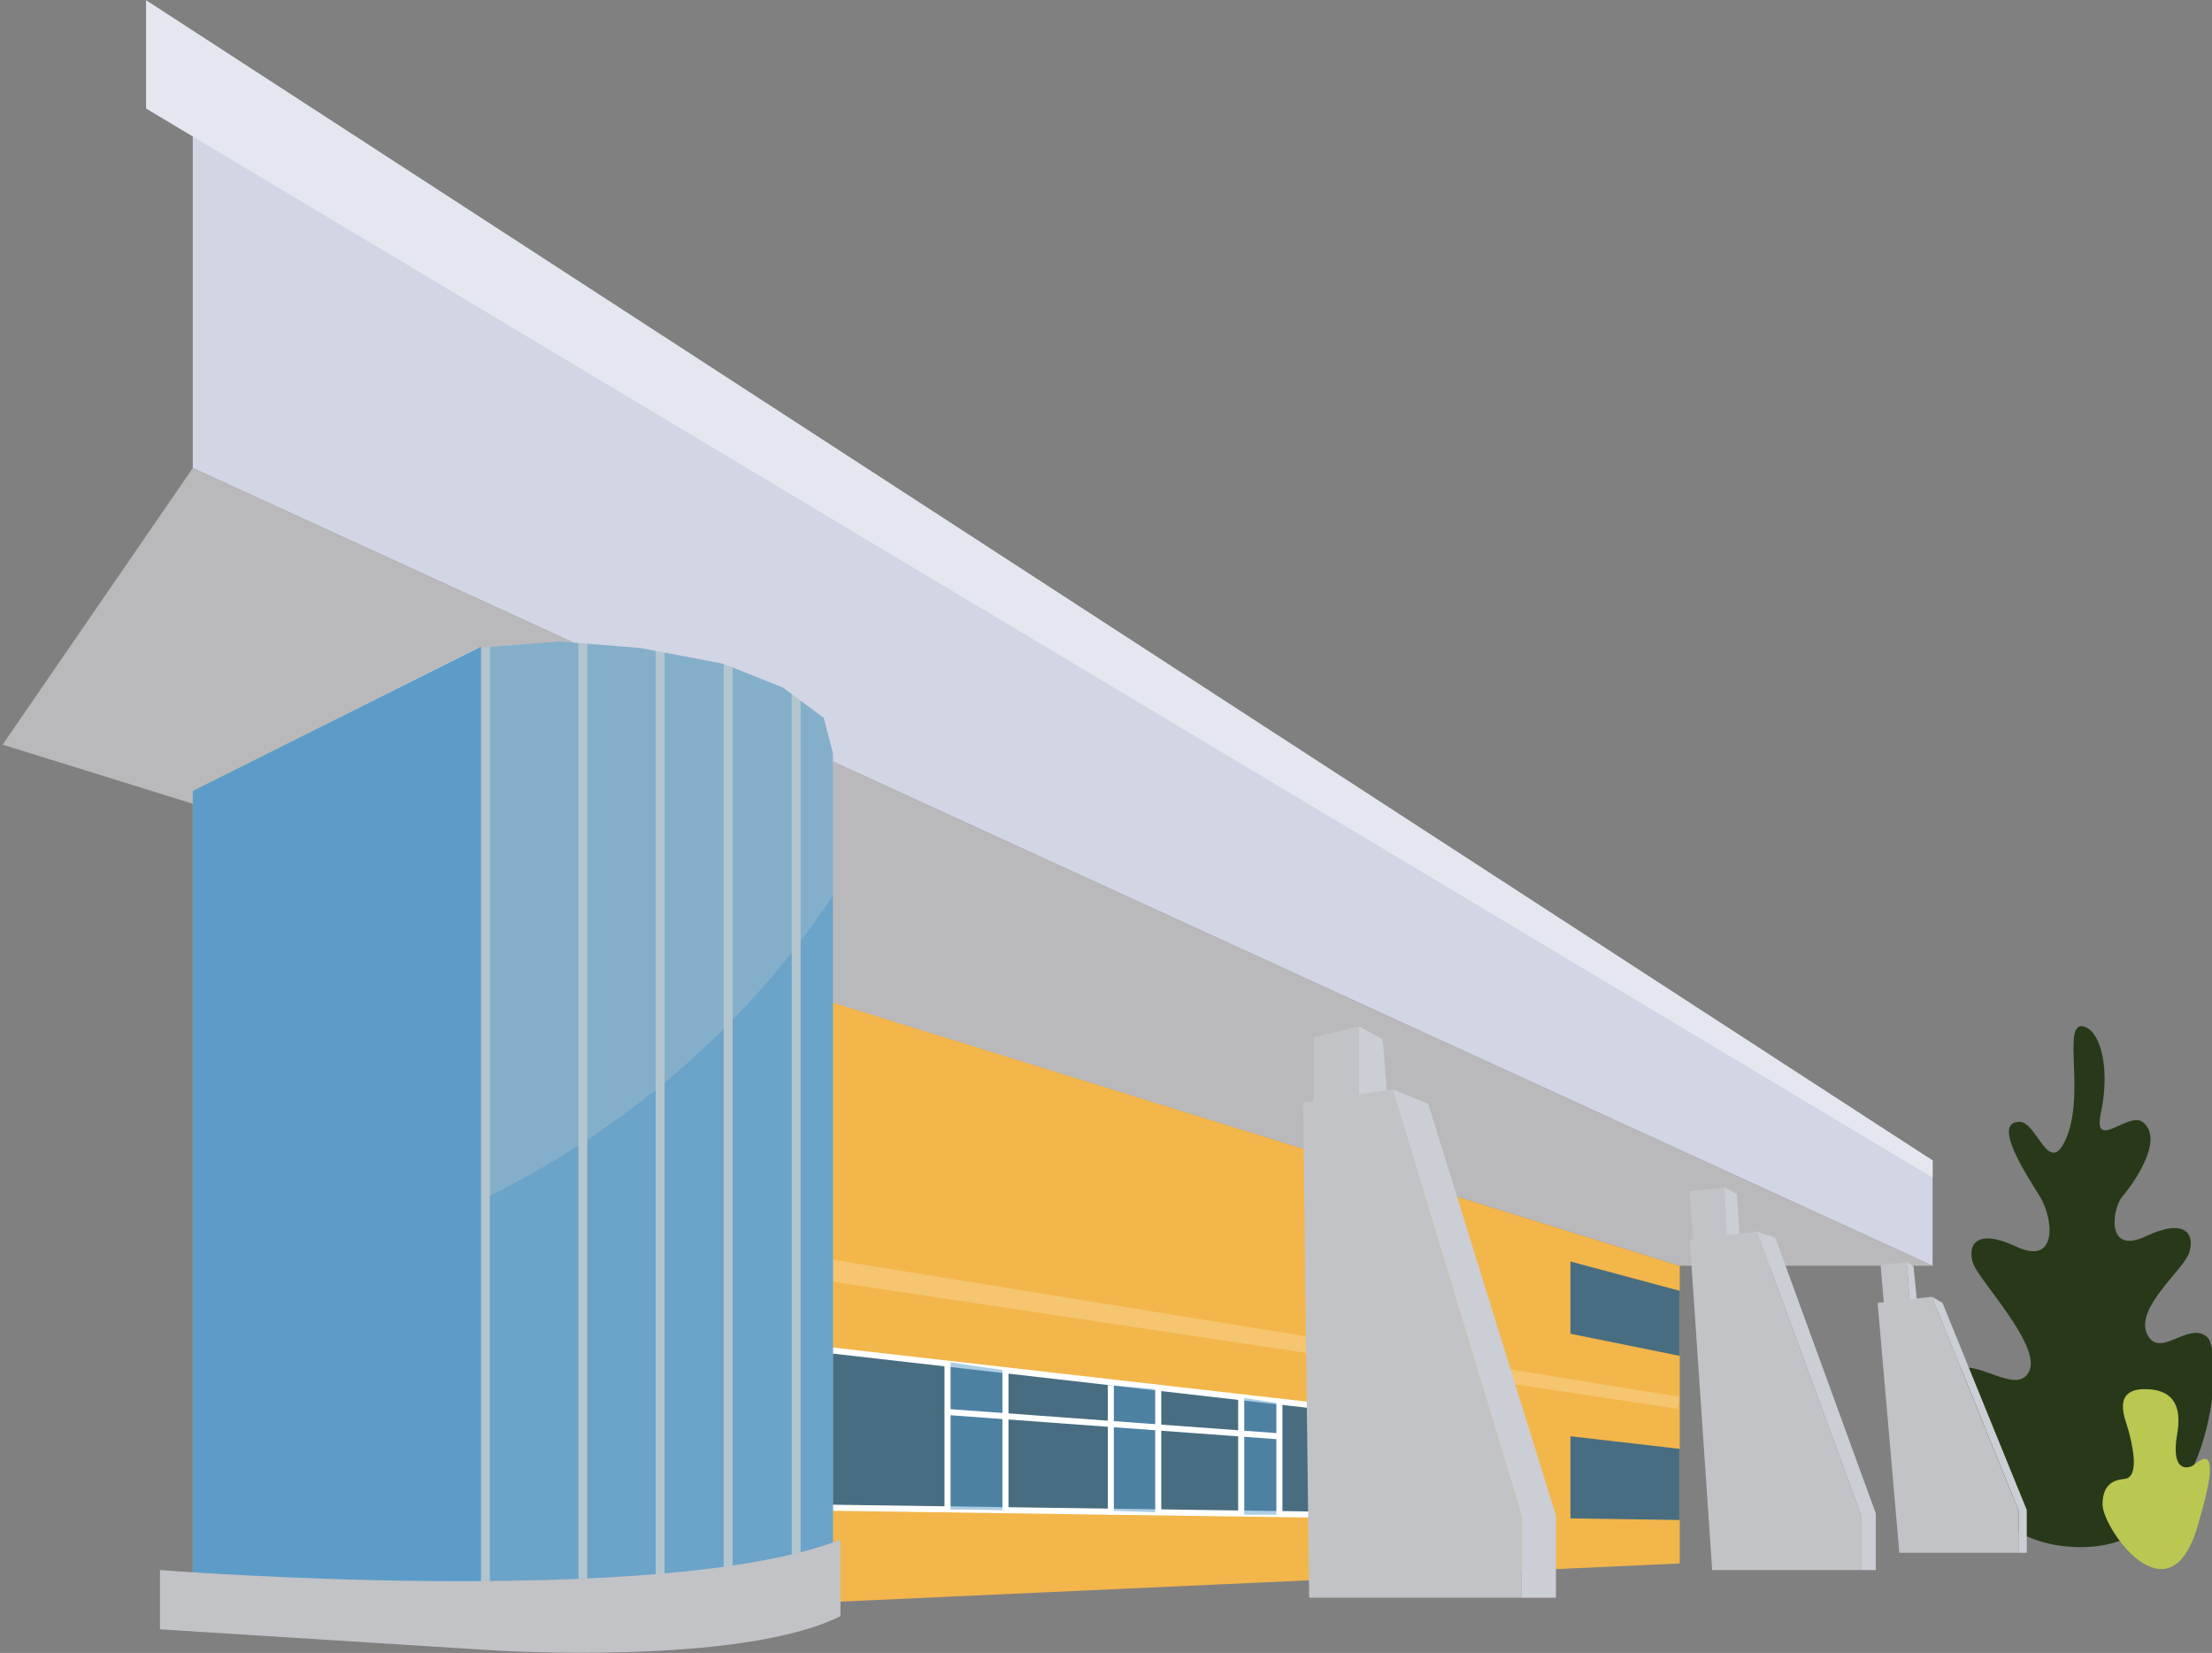 <svg xmlns="http://www.w3.org/2000/svg" xmlns:xlink="http://www.w3.org/1999/xlink" width="393.733" height="294.191" viewBox="0 0 393.733 294.191"><rect x="0" y="0" width="393.733" height="294.191" fill="#808080" stroke="none"/><defs><style>.cls-1, .cls-7 {
  fill: none;
}

.cls-2 {
  isolation: isolate;
}

.cls-3 {
  fill: #273918;
}

.cls-4 {
  fill: #d2d5e3;
}

.cls-5 {
  fill: #f3b64b;
}

.cls-6 {
  fill: #496d80;
}

.cls-7 {
  stroke: #fff;
  stroke-miterlimit: 10;
  stroke-width: 1.079px;
}

.cls-8 {
  opacity: .2;
}

.cls-9 {
  fill: #fff;
}

.cls-10 {
  fill: #b9b9bc;
}

.cls-11 {
  fill: #cbced4;
}

.cls-12 {
  fill: #c2c3c6;
}

.cls-13 {
  fill: #b3c5ce;
}

.cls-14, .cls-15 {
  fill: #5196c7;
  mix-blend-mode: multiply;
}

.cls-14 {
  opacity: .87;
}

.cls-15 {
  opacity: .48;
}

.cls-16 {
  fill: #bac751;
}

.cls-17 {
  fill: #e4e7ef;
}

.cls-18 {
  clip-path: url("#clip-path");
}

</style><clipPath id="clip-path"><polygon class="cls-1" points="84.735 115.34 99.503 114.168 114.037 115.34 128.806 118.153 139.354 122.372 146.621 127.764 148.262 134.093 148.262 282.011 34.312 282.949 34.312 140.891 84.735 115.34"></polygon></clipPath></defs><g class="cls-2"><g id="Chilliwack-TTC"><g id="Building"><path class="cls-3" d="M370.431,275.355c-23.595,0-25.739-28.444-22.4-31.282s10.992,4.613,13.168-.038-9.079-16.227-10.032-19.3.493-6.26,7.774-2.845,6.664-4.82,4.167-8.918c-2.143-3.518-8.779-13.376-3.595-13.3,3.088.044,5.108,9.675,8.094,3.315,3.605-7.676-.372-20.2,2.828-20.361,3.2.157,5.34,6.914,3.513,15.513-1.46,6.873,4.928-.327,7.409,1.533,4.148,3.109-1.9,11.358-3.6,13.3s-3.113,10.489,4.168,7.074,8.727-.229,7.774,2.845-9.708,9.86-7.531,14.512,7.331-2.312,10.666.525S394.026,275.355,370.431,275.355Z"></path><polygon class="cls-4" points="34.312 18.302 34.312 83.308 344.001 225.282 344.001 206.528 34.312 18.302"></polygon><polygon class="cls-5" points="298.993 225.282 298.993 278.26 145.215 285.249 145.215 177.461 298.993 225.282"></polygon><polygon class="cls-6" points="233.029 250.14 144.935 239.989 144.935 268.298 233.029 269.562 233.029 250.14"></polygon><polygon class="cls-7" points="233.825 250.14 144.935 239.989 144.935 268.298 233.825 269.562 233.825 250.14"></polygon><g class="cls-8"><polygon class="cls-9" points="298.592 250.728 146.789 227.912 147.391 224.058 298.925 248.595 298.592 250.728"></polygon></g><polyline class="cls-10" points="34.312 83.308 344.001 225.282 298.993 225.282 0.465 132.534"></polyline><polygon class="cls-11" points="254.219 196.449 247.89 193.87 270.863 269.821 270.863 284.355 276.958 284.355 276.958 269.729 254.219 196.449"></polygon><polygon class="cls-12" points="307.44 221.512 306.953 211.36 300.7 211.997 301.463 221.423 307.44 221.512"></polygon><polygon class="cls-11" points="309.156 212.447 306.953 211.36 307.44 221.512 309.725 221.546 309.156 212.447"></polygon><polygon class="cls-11" points="316.013 220.301 312.731 219.187 331.25 269.587 331.25 279.432 333.887 279.432 333.887 269.352 316.013 220.301"></polygon><polygon class="cls-12" points="233.825 184.61 233.825 197.796 241.912 196.742 241.912 182.676 233.825 184.61"></polygon><polygon class="cls-11" points="246.132 184.962 241.912 182.676 241.912 196.742 247.011 196.742 246.132 184.962"></polygon><polygon class="cls-12" points="300.776 220.594 304.761 279.432 331.25 279.432 331.25 269.587 312.731 219.187 300.776 220.594"></polygon><polygon class="cls-11" points="345.759 231.88 343.884 230.8 359.356 268.976 359.356 276.361 360.762 276.361 360.762 268.742 345.759 231.88"></polygon><polygon class="cls-12" points="334.742 225.14 335.328 231.88 339.899 231.88 339.43 224.607 334.742 225.14"></polygon><polygon class="cls-11" points="340.602 225.375 339.43 224.607 339.899 231.88 341.247 231.88 340.602 225.375"></polygon><polygon class="cls-12" points="334.214 231.88 338.082 276.361 359.356 276.361 359.356 268.976 343.884 230.8 334.214 231.88"></polygon><polygon class="cls-12" points="231.949 196.214 233.029 284.355 270.863 284.355 270.863 269.821 247.89 193.87 231.949 196.214"></polygon><polygon class="cls-13" points="84.735 115.34 99.503 114.168 114.037 115.34 128.806 118.153 139.354 122.372 146.621 127.764 148.262 134.093 148.262 282.011 34.312 282.949 34.312 140.891 84.735 115.34"></polygon><polygon class="cls-14" points="85.614 287.637 34.312 282.949 34.312 140.771 85.614 115.106 85.614 287.637"></polygon><polygon class="cls-6" points="279.536 255.624 279.536 270.245 298.993 270.525 298.993 257.866 279.536 255.624"></polygon><polygon class="cls-6" points="279.536 224.517 279.536 237.379 298.993 241.315 298.993 229.736 279.536 224.517"></polygon><polygon class="cls-15" points="178.971 268.786 168.657 268.638 168.657 242.394 178.971 243.911 178.971 268.786"></polygon><polygon class="cls-15" points="206.163 269.177 197.724 268.884 197.724 246.521 206.163 247.288 206.163 269.177"></polygon><polygon class="cls-15" points="227.73 269.587 220.932 269.587 220.932 248.738 227.73 249.76 227.73 269.587"></polygon><rect class="cls-9" x="168.117" y="242.394" width="1.079" height="26.244"></rect><rect class="cls-9" x="178.431" y="243.391" width="1.079" height="25.395"></rect><rect class="cls-9" x="197.185" y="246.521" width="1.079" height="23.065"></rect><rect class="cls-9" x="205.624" y="246.716" width="1.079" height="22.87"></rect><rect class="cls-9" x="220.392" y="248.496" width="1.079" height="21.091"></rect><rect class="cls-9" x="227.19" y="249.53" width="1.079" height="20.057"></rect><rect class="cls-9" x="197.653" y="223.855" width="1.08" height="59.232" transform="translate(-69.107 432.576) rotate(-85.802)"></rect><path class="cls-15" d="M87.206,212.817v74.82h15.748V203.892A165.173,165.173,0,0,1,87.206,212.817Z"></path><path class="cls-15" d="M104.545,202.849v84.788h12.166V193.969Q111.031,198.55,104.545,202.849Z"></path><path class="cls-15" d="M118.3,192.676v94.961h10.511V183.121C125.566,186.359,122.068,189.557,118.3,192.676Z"></path><path class="cls-15" d="M130.405,181.506V287.637h10.511V169.52A152.96,152.96,0,0,1,130.405,181.506Z"></path><path class="cls-15" d="M142.508,167.465V287.637h5.754V159.384Q145.609,163.383,142.508,167.465Z"></path><path class="cls-16" d="M382.069,247.242c2.518.069,6.692.869,5.475,7.909s1.955,6.139,2.709,5.735c.892-.477,5.982-6,.854,10.95s-16.859.174-16.859-4.084,2.878-4.4,4.02-4.559c2.758-.395,1.107-6.739.586-8.651S375.725,247.068,382.069,247.242Z"></path><polygon class="cls-17" points="26.002 0.036 26.002 19.318 344.001 209.576 344.001 206.528 26.002 0.036"></polygon><g class="cls-18"><rect class="cls-15" x="87.206" y="111.456" width="15.748" height="176.181"></rect><rect class="cls-15" x="104.545" y="111.456" width="12.166" height="176.181"></rect><rect class="cls-15" x="142.508" y="111.456" width="5.755" height="176.181"></rect><rect class="cls-15" x="130.405" y="111.456" width="10.511" height="176.181"></rect><rect class="cls-15" x="118.303" y="111.456" width="10.511" height="176.181"></rect></g><path class="cls-12" d="M28.475,279.432v10.549l59.392,3.751s43.964,2.813,61.743-6.1v-13.6C117.7,286.465,28.475,279.432,28.475,279.432Z"></path></g></g></g></svg>
